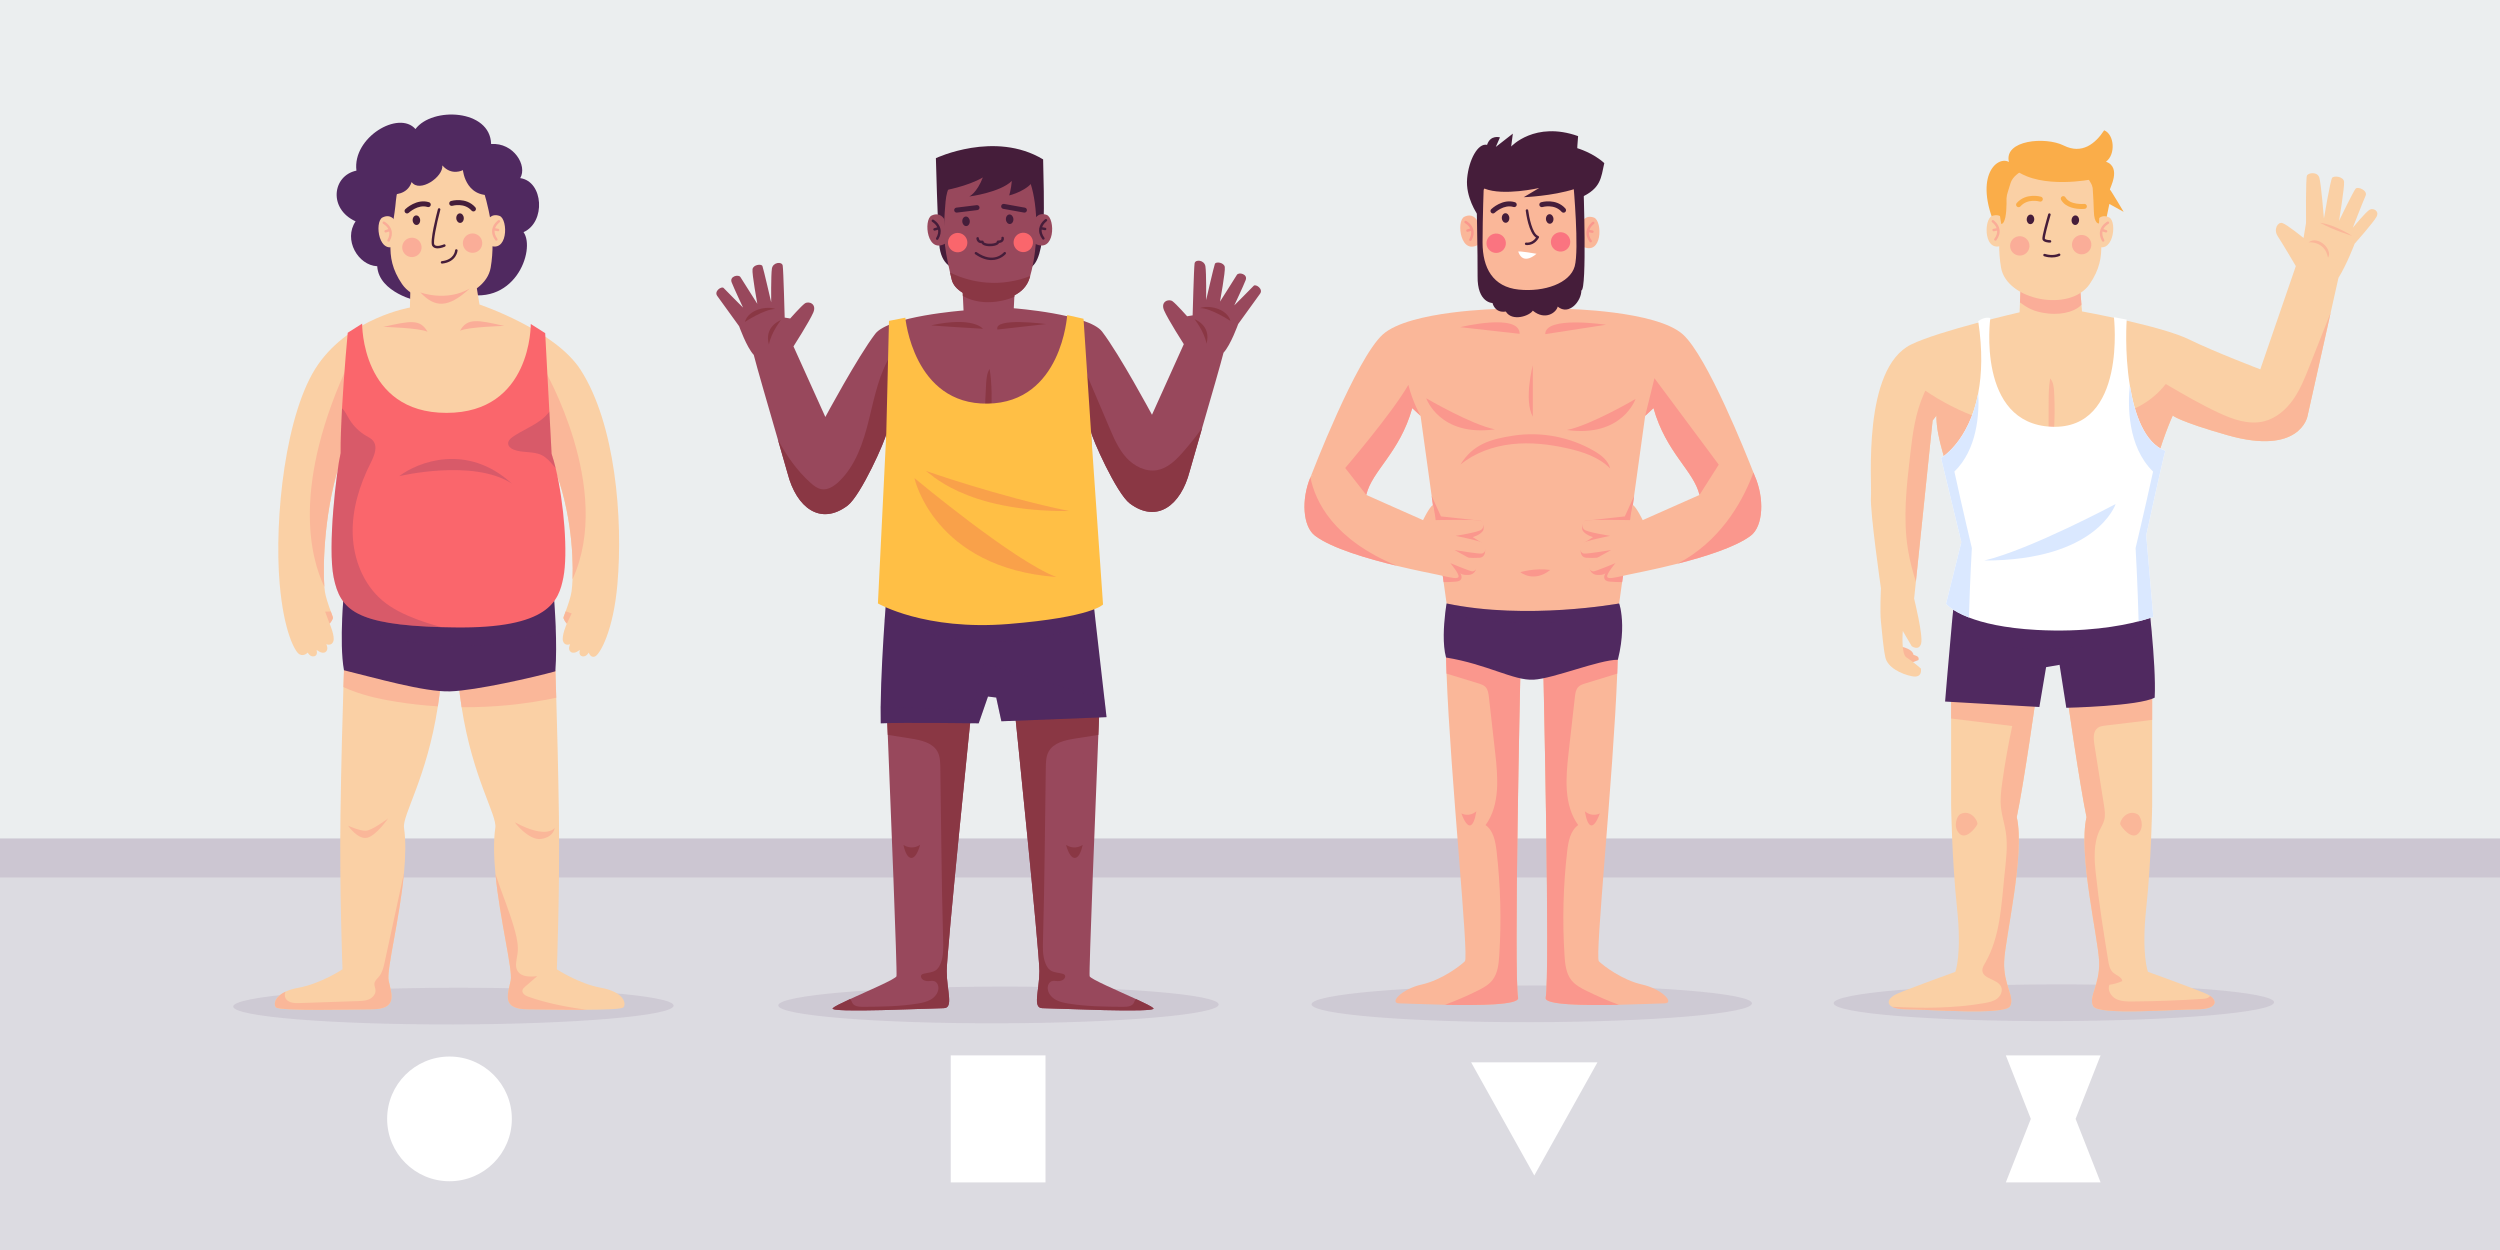 <?xml version="1.0" encoding="utf-8"?>
<!-- Generator: Adobe Illustrator 27.5.0, SVG Export Plug-In . SVG Version: 6.00 Build 0)  -->
<svg version="1.1" xmlns="http://www.w3.org/2000/svg" xmlns:xlink="http://www.w3.org/1999/xlink" x="0px" y="0px"
	 viewBox="0 0 1000 500" style="enable-background:new 0 0 1000 500;" xml:space="preserve">
<g id="BACKGROUND">
	<rect style="fill:#EBEEEF;" width="1000" height="500"/>
</g>
<g id="OBJECTS">
	<g>
		<rect y="351.022" style="opacity:0.1;fill:#502960;" width="1000" height="148.978"/>
		<rect y="335.375" style="opacity:0.2;fill:#502960;" width="1000" height="15.647"/>
	</g>
	<path style="opacity:0.1;fill:#502960;" d="M269.46,402.252c0.009,4.054-39.42,7.423-88.066,7.524
		c-48.646,0.102-88.088-3.102-88.097-7.156c-0.008-4.054,39.42-7.423,88.066-7.524C230.009,394.994,269.451,398.198,269.46,402.252z
		"/>
	<path style="opacity:0.1;fill:#502960;" d="M487.47,401.796c0.008,4.054-39.42,7.423-88.066,7.524
		c-48.646,0.102-88.088-3.102-88.096-7.156c-0.008-4.054,39.42-7.423,88.066-7.524C448.019,394.538,487.461,397.742,487.47,401.796z
		"/>
	<path style="opacity:0.1;fill:#502960;" d="M700.779,401.349c0.008,4.054-39.42,7.423-88.066,7.524
		c-48.646,0.102-88.088-3.102-88.096-7.156c-0.009-4.054,39.42-7.423,88.066-7.524C661.328,394.092,700.771,397.296,700.779,401.349
		z"/>
	<path style="opacity:0.1;fill:#502960;" d="M909.622,400.912c0.009,4.054-39.42,7.423-88.066,7.524
		c-48.646,0.102-88.088-3.102-88.096-7.156c-0.008-4.054,39.42-7.423,88.066-7.524C870.172,393.655,909.614,396.859,909.622,400.912
		z"/>
	<circle style="fill:#FFFFFF;" cx="179.798" cy="447.556" r="24.941"/>
	<rect x="380.296" y="422.152" style="fill:#FFFFFF;" width="37.91" height="50.809"/>
	<polygon style="fill:#FFFFFF;" points="840.239,472.961 802.33,472.961 812.33,447.551 802.33,422.152 840.239,422.152 
		830.239,447.556 	"/>
	<polygon style="fill:#FFFFFF;" points="613.718,470.192 588.447,424.92 638.989,424.92 	"/>
	<g>
		<path style="fill:#502960;" d="M167.181,120.46c0,0-15.629-3.325-16.295-13.967c-7.648-0.333-13.634-10.641-8.646-17.957
			c-10.974-4.988-9.311-18.29,0.333-20.285c-1.663-13.302,16.96-24.275,23.611-16.627c6.651-8.979,29.929-7.981,30.261,5.986
			c8.979-0.665,14.632,8.646,11.639,13.634c9.311,1.33,10.309,17.625,1.33,21.615c4.988,6.983-3.658,31.259-26.271,23.943"/>
		<path style="fill:#FAD0A5;" d="M175.139,282.55c-4.38,28.61-14.28,43.45-13.53,48.56c0.76,5.19,0.6,11.5-0.01,18.07
			c-1.73,18.36-7.05,38.82-6.14,43.05c1.23,5.75,3.69,11.49-6.98,11.49c-6.56,0-36.92,0.82-38.15-0.82
			c-0.62-0.82-0.61-2.38,0.69-3.93c0.34-0.4,0.77-0.81,1.31-1.2c0.52-0.38,1.15-0.76,1.89-1.11c1.33-0.62,3.02-1.17,5.14-1.55
			c9.02-1.65,17.64-7.39,17.64-7.39s-1.23-31.59-0.82-61.53c0.29-21.07,0.87-41.24,1.19-51.35c0.13-4.26,0.22-6.73,0.22-6.73
			c8.2-9.85,26.48-8.79,38.79,4.34C176.049,275.99,175.629,279.36,175.139,282.55z"/>
		<path style="fill:#FAD0A5;" d="M249.409,402.9c-0.57,0.75-7.24,0.98-14.95,1.01c-9.11,0.05-19.65-0.19-23.2-0.19
			c-10.67,0-8.21-5.74-6.98-11.49c0.9-4.19-4.33-24.37-6.1-42.62c-0.64-6.73-0.82-13.19-0.05-18.5c0.74-5.09-9.07-19.83-13.48-48.23
			c-0.51-3.29-0.95-6.77-1.29-10.43c12.31-13.13,30.58-14.19,38.79-4.34c0,0,0.15,4.16,0.35,10.98c0.33,10.92,0.81,28.66,1.06,47.1
			c0.41,29.94-0.82,61.53-0.82,61.53s8.62,5.74,17.64,7.39C249.409,396.75,250.639,401.26,249.409,402.9z"/>
		<path style="fill:#FAB799;" d="M176.379,272.45c-0.33,3.54-0.75,6.91-1.24,10.1c-5.66-0.36-11.31-0.99-16.91-1.9
			c-7.15-1.15-14.3-2.79-20.86-5.81c0.13-4.26,0.22-6.73,0.22-6.73C145.789,258.26,164.069,259.32,176.379,272.45z"/>
		<path style="fill:#FAB799;" d="M222.499,279.09c-12.43,2.64-25.14,3.91-37.85,3.79c-0.51-3.29-0.95-6.77-1.29-10.43
			c12.31-13.13,30.58-14.19,38.79-4.34C222.149,268.11,222.299,272.27,222.499,279.09z"/>
		<path style="fill:#502960;" d="M222.139,268.53c-8.31,2.32-31.76,7.69-42.07,8.02c-10.31,0.33-30.18-5.45-42.48-8.44
			c-1.03-5.65-1-13.77-0.73-20.31c0.26-6.17,0.73-10.95,0.73-10.95h83.8c0,0,0.6,6.23,0.89,14.07v0.01
			C222.499,256.54,222.559,262.96,222.139,268.53z"/>
		<path style="opacity:0.2;fill:#502960;" d="M222.279,250.92v0.01c-19.5,8.55-42.16,9.32-63.15,4.95
			c-7.74-1.61-15.57-4.02-22.27-8.08c0.26-6.17,0.73-10.95,0.73-10.95h83.8C221.389,236.85,221.989,243.08,222.279,250.92z"/>
		<path style="fill:#FAD0A5;" d="M246.969,233.63c-1.63,18.83-6.99,27.95-8.85,28.89c-1.87,0.93-2.62-1.5-2.62-1.5
			s-0.93,1.87-2.61,1.5c-1.68-0.38-0.93-2.62-0.93-2.62s-2.05,1.87-3.55,0.94c-1.49-0.94-0.37-3.17-0.37-3.17s-2.05,0.93-2.8-1.12
			c-0.75-2.06,1.49-7.09,1.49-7.09s-1.59-1.84-1.3-2.62c0.28-0.76,0.57-1.54,0.85-2.32c1.04-2.88,2.04-5.81,2.35-8
			c0.16-1.15,0.31-2.79,0.39-4.83c0.4-10.29-0.81-30.62-8.96-48.46c0,0-1.47,15.73,0.02,23.2c1.11,5.57,1.32,18.43-2.21,28.22
			c-1.19,3.31,5.25,4.8,1.67,6.78c-2.8,1.55-7.22,2.84-12.6,3.84c-21.77,4.05-51.07,2.34-59.9-4.53c-0.51-0.4-5.08,0.71-5.53,0.27
			c-10.81-10.64-8.16-34.54-4.82-57.98c-6.88,19.38-7.66,42.81-6.95,51.68c0.06,0.7,0.13,1.3,0.2,1.81
			c0.32,2.21,1.33,5.19,2.39,8.09c0.27,0.75,0.54,1.5,0.81,2.23c0.29,0.78-1.3,2.62-1.3,2.62l0.01,0.01
			c0.11,0.26,2.21,5.08,1.48,7.08c-0.75,2.05-2.8,1.12-2.8,1.12s1.12,2.23-0.37,3.17c-1.49,0.93-3.55-0.94-3.55-0.94
			s0.75,2.24-0.93,2.62c-1.68,0.37-2.61-1.5-2.61-1.5s-1.38,1.66-3.24,0.73c-1.87-0.94-6.32-9.29-7.96-28.12
			c-2.28-26.17,2.31-69.19,15.41-87.9c13.09-18.71,36.68-22.71,36.68-22.71l0.31-11.72l25.47-2.05l2.05,12.54
			c0,0,30.1,10.13,40.41,26.08C246.159,169.48,249.249,207.46,246.969,233.63z"/>
		<path style="fill:#FAB799;" d="M229.019,231.69c0.4-10.29-0.81-30.62-8.96-48.46c0,0,2.47,13.6,3.96,21.07
			c1.11,5.57-0.407,19.73-3.937,29.52l-13.143,11.45c-41.66-3.38-58.79-4.53-58.79-4.53l-7.474-0.279
			c-10.81-10.64-7.326-33.991-3.986-57.431c-6.88,19.38-7.66,42.81-6.95,51.68c-5.51-11.44-13.38-40.41,10.38-90.81
			c33.48,54.23,77.47,3.6,77.47,3.6S245.629,195.41,229.019,231.69z"/>
		<path style="fill:#FAD0A5;" d="M158.376,80.145c-1.154,13.4-5.438,21.907,2.427,33.455c7.865,11.548,33.226,6.492,35.464-6.533
			c2.238-13.024-0.953-24.999-3.837-33.935C189.546,64.197,160.196,59.014,158.376,80.145z"/>
		<path style="fill:#451D3A;" d="M168.062,87.986c-0.067-1.055-0.793-1.868-1.622-1.815c-0.829,0.053-1.446,0.951-1.379,2.006
			c0.067,1.055,0.794,1.868,1.622,1.815C167.512,89.939,168.13,89.041,168.062,87.986z"/>
		<path style="fill:#451D3A;" d="M185.512,87.158c-0.067-1.055-0.794-1.868-1.622-1.815c-0.829,0.053-1.446,0.951-1.379,2.006
			c0.067,1.055,0.794,1.868,1.622,1.815C184.962,89.111,185.579,88.213,185.512,87.158z"/>
		<path style="fill:#451D3A;" d="M162.817,85.386c-0.263,0-0.525-0.103-0.722-0.308c-0.382-0.398-0.37-1.029,0.028-1.412
			c0.184-0.177,4.564-4.322,9.494-2.775c0.527,0.165,0.82,0.726,0.655,1.253c-0.165,0.527-0.726,0.82-1.253,0.655
			c-3.79-1.185-7.474,2.274-7.511,2.31C163.314,85.294,163.065,85.386,162.817,85.386z"/>
		<path style="fill:#451D3A;" d="M189.375,84.581c-0.276,0-0.552-0.114-0.749-0.337c-2.878-3.25-7.473-1.981-7.667-1.925
			c-0.53,0.153-1.084-0.153-1.238-0.683c-0.153-0.53,0.15-1.083,0.679-1.238c0.243-0.072,5.995-1.692,9.724,2.52
			c0.366,0.413,0.328,1.046-0.085,1.412C189.847,84.498,189.611,84.581,189.375,84.581z"/>
		<path style="fill:#FAAD98;" d="M168.629,98.71c0.136,2.138-1.487,3.982-3.625,4.119c-2.138,0.136-3.982-1.487-4.119-3.625
			c-0.136-2.138,1.487-3.982,3.625-4.119C166.649,94.949,168.493,96.571,168.629,98.71z"/>
		<path style="fill:#FAAD98;" d="M192.893,97.01c0.136,2.138-1.487,3.982-3.625,4.119c-2.138,0.136-3.982-1.487-4.119-3.625
			c-0.136-2.138,1.487-3.982,3.625-4.119C190.913,93.249,192.757,94.872,192.893,97.01z"/>
		<path style="fill:#451D3A;" d="M176.818,105.448c-0.251,0-0.468-0.189-0.497-0.445c-0.03-0.274,0.168-0.522,0.442-0.552
			c4.934-0.546,5.263-4.146,5.274-4.299c0.021-0.274,0.248-0.48,0.534-0.462c0.274,0.02,0.482,0.256,0.463,0.531
			c-0.003,0.046-0.373,4.584-6.162,5.225C176.855,105.447,176.836,105.448,176.818,105.448z"/>
		<path style="fill:#451D3A;" d="M175.036,99.356c-0.842,0-1.661-0.241-2.138-1.009c-1.097-1.766,1.695-12.551,2.265-14.694
			c0.072-0.268,0.349-0.421,0.612-0.355c0.267,0.071,0.426,0.345,0.355,0.612c-1.625,6.106-2.961,12.979-2.382,13.91
			c0.781,1.258,3.753-0.05,3.783-0.063c0.251-0.115,0.547-0.004,0.662,0.248c0.115,0.251,0.004,0.547-0.247,0.662
			C177.851,98.71,176.414,99.356,175.036,99.356z"/>
		<g>
			<path style="fill:#FAD0A5;" d="M194.991,88.262c0,0,1.275-3.151,4.825-1.9c3.55,1.25,3.521,15.946-4.908,11.389"/>
			<path style="fill:#FAAD98;" d="M198.529,96.291c-0.153,0-0.305-0.07-0.403-0.203c-1.056-1.43-1.471-2.877-1.235-4.3
				c0.377-2.276,2.292-3.628,2.373-3.684c0.227-0.158,0.537-0.101,0.695,0.125c0.158,0.226,0.102,0.538-0.124,0.696
				c-0.017,0.012-1.656,1.179-1.959,3.035c-0.187,1.144,0.168,2.333,1.055,3.535c0.164,0.222,0.117,0.535-0.105,0.699
				C198.736,96.26,198.632,96.291,198.529,96.291z"/>
			<path style="fill:#FAAD98;" d="M199.23,92.508c-0.03,0-0.061-0.002-0.092-0.008l-1.622-0.301c-0.271-0.05-0.451-0.312-0.4-0.583
				c0.05-0.272,0.31-0.454,0.583-0.4l1.622,0.301c0.271,0.05,0.451,0.312,0.4,0.583C199.676,92.34,199.467,92.508,199.23,92.508z"/>
		</g>
		<g>
			<path style="fill:#FAD0A5;" d="M158.018,88.282c0,0-1.652-2.97-5.022-1.293c-3.37,1.677-1.536,16.257,6.27,10.7"/>
			<path style="fill:#FAAD98;" d="M155.432,96.688c-0.083,0-0.167-0.021-0.245-0.064c-0.241-0.135-0.326-0.44-0.191-0.681
				c0.734-1.305,0.94-2.531,0.61-3.646c-0.536-1.812-2.296-2.753-2.314-2.762c-0.245-0.128-0.339-0.431-0.21-0.675
				c0.128-0.244,0.43-0.338,0.675-0.21c0.087,0.046,2.154,1.152,2.808,3.364c0.409,1.384,0.174,2.871-0.698,4.419
				C155.777,96.597,155.607,96.688,155.432,96.688z"/>
			<path style="fill:#FAAD98;" d="M154.272,93.02c-0.212,0-0.409-0.136-0.477-0.349c-0.084-0.263,0.063-0.544,0.326-0.627
				l1.572-0.498c0.266-0.085,0.544,0.063,0.628,0.326c0.084,0.263-0.063,0.544-0.326,0.627l-1.572,0.498
				C154.372,93.013,154.321,93.02,154.272,93.02z"/>
		</g>
		<path style="fill:#FA666C;" d="M225.339,231.05c-1.85,9.24-5.53,20.48-43.72,19.92c-1.71-0.02-3.36-0.06-4.94-0.1
			c-34.3-0.99-40.55-6.86-43.2-19.82c-2.5-12.27,1.1-42.66,2.77-49.8c-0.05-4.99,0.2-11.39,0.56-17.89
			c0.83-14.88,2.28-30.26,2.28-30.26l5.77-3.65c0,0-0.46,35.7,33.72,35.7s33.73-35.55,33.73-35.55l5.77,3.65l1.67,31.41l0.89,16.87
			c0.59,1.74,1.14,3.7,1.65,5.83C225.589,201.04,227.249,221.48,225.339,231.05z"/>
		<path style="fill:#502960;" d="M157.144,77.722c0,0,5.778,0.433,7.511-4.911c3.178,4.478,12.712-2.022,12.278-6.645
			c3.756,4.333,8.234,1.878,8.234,1.878s1.156,13,14.734,9.389c-8.667-16.178-28.746-18.634-28.746-18.634l-17.189,10.689
			L157.144,77.722z"/>
		<path style="fill:#FAAD98;" d="M168.117,116.947c0,0,10.365,3.932,19.777-1.549C179.197,123.381,173.955,123.142,168.117,116.947z
			"/>
		<path style="fill:#FAB799;" d="M155.459,392.23c1.23,5.75,3.69,11.49-6.98,11.49c-6.56,0-36.92,0.82-38.15-0.82
			c-0.62-0.82-0.61-2.38,0.69-3.93l1.31-1.2c0.52-0.38,1.15-0.76,1.89-1.11c-0.36,0.84-0.43,1.73-0.02,2.58
			c0.9,1.87,3.44,2.07,5.52,1.99c7.83-0.26,15.67-0.53,23.5-0.8c1.53-0.05,3.11-0.11,4.51-0.75c1.39-0.65,2.56-2.03,2.48-3.56
			c-0.06-0.93-0.56-1.83-0.44-2.76c0.15-1.12,1.15-1.91,1.87-2.79c1.31-1.6,1.79-3.7,2.23-5.73c2.58-11.88,5.15-23.77,7.73-35.66
			C159.869,367.54,154.549,388,155.459,392.23z"/>
		<path style="fill:#FAB799;" d="M234.459,403.91c-9.11,0.05-19.65-0.19-23.2-0.19c-10.67,0-8.21-5.74-6.98-11.49
			c0.9-4.19-4.33-24.37-6.1-42.62c2.49,7.66,5.81,15.24,7.87,23c0.77,2.91,1.37,5.93,0.96,8.9c-0.31,2.31-1.19,4.84,0,6.84
			c1.47,2.49,5.02,2.45,7.89,2.1c-1.61,1.4-3.23,2.8-4.84,4.2c-0.46,0.4-0.96,0.85-1.08,1.45c-0.27,1.31,1.25,2.22,2.51,2.65
			C218.939,401.34,226.649,402.79,234.459,403.91z"/>
		<path style="fill:#FAB799;" d="M139.222,330.269c0,0,3.971,5.775,7.7,4.813c3.73-0.962,8.302-7.7,8.302-7.7
			s-6.497,4.933-9.024,4.933C143.674,332.314,139.222,330.269,139.222,330.269z"/>
		<path style="fill:#FAB799;" d="M205.999,328.945c-0.382-0.205,5.535,7.46,10.588,6.617c5.053-0.842,5.294-4.452,5.294-4.452
			S218.993,335.924,205.999,328.945z"/>
		<path style="opacity:0.2;fill:#502960;" d="M176.679,250.87c-34.3-0.99-40.55-6.86-43.2-19.82c-2.5-12.27,1.1-42.66,2.77-49.8
			c-0.05-4.99,0.2-11.39,0.56-17.89c1.37,1.19,2.01,2.97,3.05,4.58c1.67,2.62,3.94,4.85,6.63,6.41c0.94,0.55,1.95,1.03,2.66,1.86
			c2.09,2.43,0.56,6.12-0.89,8.98c-4.49,8.88-7.51,18.7-7.17,28.64c0.33,9.94,4.31,20,11.91,26.41c3.96,3.34,8.72,5.59,13.56,7.42
			C169.869,248.91,173.249,249.98,176.679,250.87z"/>
		<path style="opacity:0.2;fill:#502960;" d="M222.289,187.36c-0.29-0.36-0.59-0.72-0.89-1.08c-1.35-1.62-2.78-3.26-4.66-4.2
			c-3.45-1.72-7.7-0.79-11.27-2.23c-1.05-0.43-2.13-1.22-2.21-2.36c-0.09-1.19,0.95-2.13,1.94-2.81c3.48-2.4,7.49-3.98,10.91-6.47
			c1.43-1.02,2.6-2.21,3.64-3.55l0.89,16.87C221.229,183.27,221.779,185.23,222.289,187.36z"/>
		<path style="fill:#FAAD98;" d="M153.303,130.758c0,0,14.755,0.393,17.706,1.967C168.058,127.414,163.927,128.398,153.303,130.758z
			"/>
		<path style="fill:#FAAD98;" d="M201.699,130.365c0,0-14.755,0.393-17.706,1.967C186.944,127.02,191.076,128.004,201.699,130.365z"
			/>
		<path style="fill:#FAB799;" d="M131.839,249.46l-1.8-4.83c0,0,1.09,0.04,2.29-0.02c0.27,0.75,0.54,1.5,0.81,2.23
			C133.429,247.62,131.839,249.46,131.839,249.46z"/>
		<path style="fill:#FAB799;" d="M228.669,245.39l-1.94,4.07c0,0-1.59-1.84-1.3-2.62c0.28-0.76,0.57-1.54,0.85-2.32L228.669,245.39z
			"/>
		<path style="opacity:0.2;fill:#502960;" d="M159.685,190.463c0,0,29.501-7.08,45.038,2.95
			C186.826,177.089,167.158,184.76,159.685,190.463z"/>
	</g>
	<g>
		<path style="fill:#451D3A;" d="M381.836,107.324c0,0-5.487-0.831-6.152-9.644c-0.665-8.812-1.33-34.418-1.33-34.418
			s23.61-11.14,42.898,0.499c0.166,14.964,1.995,40.736-5.653,43.563"/>
		<path style="fill:#FAB799;" d="M393.568,272.45c-0.33,3.54-0.75,6.91-1.24,10.1c-5.66-0.36-11.31-0.99-16.91-1.9
			c-7.15-1.15-14.3-2.79-20.86-5.81c0.13-4.26,0.22-6.73,0.22-6.73C362.978,258.26,381.258,259.32,393.568,272.45z"/>
		<path style="fill:#FAB799;" d="M439.688,279.09c-12.43,2.64-25.14,3.91-37.85,3.79c-0.51-3.29-0.95-6.77-1.29-10.43
			c12.31-13.13,30.58-14.19,38.79-4.34C439.338,268.11,439.488,272.27,439.688,279.09z"/>
		<g>
			<path style="fill:#98485C;" d="M378.689,388.42c0,7.84,2.89,14.85-1.24,14.85c-4.12,0-46.41,2.06-44.35,0
				c0.65-0.65,3.4-2,6.87-3.61c7.49-3.45,18.34-8.05,18.63-9.18c0.34-1.36-2.49-71.96-3.49-96.53c-0.21-5.19-0.34-8.33-0.34-8.33
				l33.82-1.65C388.589,283.97,378.689,380.59,378.689,388.42z"/>
			<path style="fill:#8A3744;" d="M378.689,388.42c0,7.84,2.89,14.85-1.24,14.85c-4.12,0-46.41,2.06-44.35,0
				c0.65-0.65,3.4-2,6.87-3.61c0.56,0.26,0.67,0.98,0.96,1.53c0.76,1.38,2.64,1.55,4.22,1.54c7.34-0.05,14.72-0.12,21.96-1.31
				c1.78-0.3,3.6-0.67,5.16-1.58c1.57-0.9,2.87-2.43,3.08-4.23c0.15-1.28-0.44-2.76-1.66-3.15c-0.75-0.24-1.55-0.05-2.33-0.01
				c-1.1,0.05-2.32-0.33-2.83-1.31c-0.15-0.29-0.22-0.64-0.1-0.94c0.17-0.43,0.66-0.63,1.11-0.74c1.65-0.42,3.48-0.41,4.85-1.41
				c0.82-0.6,1.37-1.51,1.77-2.44c1.39-3.26,1.17-6.93,1.07-10.47c-0.64-22.7-0.74-45.47-1.1-68.2c-0.04-2.15-0.1-4.4-1.13-6.29
				c-1.95-3.57-6.52-4.58-10.54-5.22c-3.12-0.49-6.23-0.98-9.35-1.48c-0.21-5.19-0.34-8.33-0.34-8.33l33.82-1.65
				C388.589,283.97,378.689,380.59,378.689,388.42z"/>
			<path style="fill:#8A3744;" d="M361.385,337.942c0,0,2.993,2.328,6.651,0C366.041,345.258,362.715,344.592,361.385,337.942z"/>
		</g>
		<g>
			<path style="fill:#98485C;" d="M415.76,388.42c0,7.84-2.89,14.85,1.24,14.85c4.12,0,46.41,2.06,44.35,0
				c-0.65-0.65-3.4-2-6.87-3.61c-7.49-3.45-18.34-8.05-18.63-9.18c-0.34-1.36,2.49-71.96,3.49-96.53c0.21-5.19,0.34-8.33,0.34-8.33
				l-33.82-1.65C405.86,283.97,415.76,380.59,415.76,388.42z"/>
			<path style="fill:#8A3744;" d="M415.76,388.42c0,7.84-2.89,14.85,1.24,14.85c4.12,0,46.41,2.06,44.35,0
				c-0.65-0.65-3.4-2-6.87-3.61c-0.56,0.26-0.67,0.98-0.96,1.53c-0.76,1.38-2.64,1.55-4.22,1.54c-7.34-0.05-14.72-0.12-21.96-1.31
				c-1.78-0.3-3.6-0.67-5.16-1.58c-1.57-0.9-2.87-2.43-3.08-4.23c-0.15-1.28,0.44-2.76,1.66-3.15c0.75-0.24,1.55-0.05,2.33-0.01
				c1.1,0.05,2.32-0.33,2.83-1.31c0.15-0.29,0.22-0.64,0.1-0.94c-0.17-0.43-0.66-0.63-1.11-0.74c-1.65-0.42-3.48-0.41-4.85-1.41
				c-0.82-0.6-1.37-1.51-1.77-2.44c-1.39-3.26-1.17-6.93-1.07-10.47c0.64-22.7,0.74-45.47,1.1-68.2c0.04-2.15,0.1-4.4,1.13-6.29
				c1.95-3.57,6.52-4.58,10.54-5.22c3.12-0.49,6.23-0.98,9.35-1.48c0.21-5.19,0.34-8.33,0.34-8.33l-33.82-1.65
				C405.86,283.97,415.76,380.59,415.76,388.42z"/>
			<path style="fill:#8A3744;" d="M433.064,337.942c0,0-2.993,2.328-6.651,0C428.408,345.258,431.734,344.592,433.064,337.942z"/>
		</g>
		<path style="fill:#502960;" d="M442.609,286.86l-42.06,1.65l-2.06-9.49l-3.3-0.41l-3.71,10.72c0,0-30.52-0.41-39.18,0
			c-0.05-2.11-0.06-4.4-0.04-6.79c0.12-11.67,1-25.89,1.58-34.26c0.31-4.36,0.54-7.13,0.54-7.13c30.13-1.98,83.14,1.2,83.14,1.2
			l0.57,4.99l3.71,32.44L442.609,286.86z"/>
		<path style="opacity:0.2;fill:#502960;" d="M438.089,247.34c-31.56,17.42-69.35,6.49-84.25,0.94c0.31-4.36,0.54-7.13,0.54-7.13
			c30.13-1.98,83.14,1.2,83.14,1.2L438.089,247.34z"/>
		<path style="fill:#98485C;" d="M504.029,117.48c-1.38,1.92-8.76,12.13-8.76,12.13s-2.97,8.37-5.86,11.47
			c-0.92,3.73-5.07,18.11-8.55,30.09c-2.52,8.73-4.7,16.2-4.99,17.35c-3.55,13.74-13.14,20.96-23.95,12.86
			c-5.32-3.99-15.37-26.52-15.52-28.82l0.6,37.15l0.52,32.64c0,0-11.18,3.81-40.44,3.81c-29.26,0-42.7-5.01-42.7-5.01l0.09-47.15
			l0.04-20.56c-0.15,2.3-10.19,24.83-15.51,28.82c-10.81,8.11-20.4,0.89-23.95-12.85c-0.25-0.99-1.87-6.57-3.91-13.62
			c0,0-0.01-0.01-0.01-0.02c-3.63-12.53-8.61-29.68-9.63-33.81c-2.88-3.09-5.85-11.47-5.85-11.47s-7.38-10.21-8.76-12.12
			c-1.39-1.91,1.77-4.04,2.57-3.16c0.8,0.88,7.76,7.83,7.76,7.83s-3.64-7.73-4.57-10.13c-0.93-2.41,2.79-3.31,3.53-2.06
			c0.74,1.24,6.74,10.67,6.74,10.67s-2.2-12.01-1.91-13.84c0.3-1.84,3.56-2.25,3.96-1.25c0.4,1.01,3.5,14.48,3.5,14.48
			s-0.12-10.92,0.29-13.49c0.41-2.56,4.04-2.92,4.32-1.18c0.29,1.74,0.79,20.8,0.79,20.8l2.2,0.35c0,0,4.36-4.93,5.85-6.01
			c1.49-1.07,4.91,0.08,3.38,3.65c-1.53,3.57-7.91,13.53-7.91,13.53l12.74,28.23c0,0,12.86-23.94,19.95-33.25
			c5.39-7.07,35.33-9.35,35.33-9.35s-0.14-2.91-0.27-5.8c-0.02-0.42-0.03-0.85-0.05-1.27c-0.08-1.96-0.15-3.7-0.15-4.24l9.74,0.61
			l0.03-0.45l0.02-0.34l11.25-0.7c0,0.07,0,0.15-0.01,0.25c-0.01,0.97-0.12,3.49-0.22,5.88c-0.01,0.21-0.02,0.41-0.02,0.61
			c-0.12,2.44-0.22,4.57-0.22,4.57s29.94,2.27,35.33,9.34c7.09,9.31,19.95,33.26,19.95,33.26l12.73-28.24c0,0-6.37-9.95-7.9-13.53
			c-1.53-3.57,1.89-4.72,3.38-3.64c1.48,1.07,5.85,6.01,5.85,6.01l2.2-0.36c0,0,0.5-19.06,0.78-20.8c0.29-1.74,3.92-1.38,4.33,1.18
			c0.41,2.57,0.29,13.49,0.29,13.49s3.09-13.47,3.5-14.47c0.4-1.01,3.66-0.59,3.96,1.24c0.29,1.83-1.91,13.84-1.91,13.84
			s6-9.42,6.74-10.67c0.74-1.25,4.45-0.34,3.53,2.06c-0.93,2.41-4.57,10.14-4.57,10.14s6.96-6.95,7.76-7.83
			C502.259,113.45,505.419,115.57,504.029,117.48z"/>
		<path style="fill:#8A3744;" d="M364.759,175.16c-0.97,5.07-4.52,9.18-7.28,13.54c-1.09,1.71-2.07,3.49-3.01,5.3l0.04-20.56
			c-0.15,2.3-10.19,24.83-15.51,28.82c-10.81,8.11-20.4,0.89-23.95-12.85c-0.25-0.99-1.87-6.57-3.91-13.62
			c3.46,6.5,7.65,12.49,13.15,17.4c1.26,1.12,2.66,2.22,4.33,2.49c2.49,0.4,4.88-1.14,6.73-2.85c6.92-6.43,10-15.92,12.25-25.09
			c2.26-9.16,4.07-18.72,9.27-26.6l0.81,7.44c2.61,5.01,4.68,10.32,6.14,15.79C364.759,167.89,365.449,171.58,364.759,175.16z"/>
		<path style="fill:#8A3744;" d="M480.859,171.17c-2.52,8.73-4.7,16.2-4.99,17.35c-3.55,13.74-13.14,20.96-23.95,12.86
			c-5.32-3.99-15.37-26.52-15.52-28.82l0.6,37.15c-2.86-1.78-5.39-3.99-7.36-6.75c-3.97-5.57-5.18-12.64-5.46-19.48
			c-0.28-6.83,0.25-13.72-0.73-20.49l7.52-21.95c4.27,10.01,8.53,20.03,12.8,30.05c1.8,4.23,3.66,8.55,6.75,11.96
			c3.09,3.4,7.7,5.79,12.24,5.02c4.25-0.73,7.57-3.98,10.42-7.22C475.899,177.76,478.469,174.52,480.859,171.17z"/>
		<path style="fill:#8A3744;" d="M394.261,178.627c-0.409-8.411-0.344-16.844,0.196-25.247c0.129-2.014,0.316-4.119,1.401-5.821
			c2.03,12.88-0.599,26.104,0.916,39.054L394.261,178.627z"/>
		<path style="fill:#98485C;" d="M412.069,110.42c-0.07,0.24-0.14,0.49-0.21,0.73c-0.98,3.27-3.23,5.55-6.11,6.98
			c-6.19,3.08-15.25,2.25-20.66-1.01c-2.28-1.38-3.91-3.17-4.41-5.29c-0.24-0.98-0.46-1.92-0.66-2.81
			c-2.63-11.44-2.87-16-1.79-28.43c1.82-21.13,31.17-15.95,34.05-7.01C415.109,82.34,415.619,97.87,412.069,110.42z"/>
		<path style="fill:#451D3A;" d="M387.911,88.429c-0.067-1.055-0.794-1.868-1.622-1.815c-0.829,0.053-1.446,0.951-1.379,2.006
			c0.067,1.055,0.794,1.868,1.622,1.815C387.362,90.382,387.979,89.484,387.911,88.429z"/>
		<path style="fill:#451D3A;" d="M405.361,87.601c-0.067-1.055-0.794-1.868-1.622-1.815c-0.829,0.053-1.446,0.951-1.379,2.006
			c0.067,1.055,0.794,1.868,1.622,1.815C404.811,89.555,405.428,88.656,405.361,87.601z"/>
		<path style="fill:#FA666C;" d="M386.939,96.797c0.136,2.138-1.487,3.982-3.625,4.119c-2.138,0.136-3.982-1.487-4.119-3.625
			c-0.136-2.138,1.487-3.982,3.625-4.119C384.958,93.035,386.802,94.658,386.939,96.797z"/>
		<path style="fill:#FA666C;" d="M413.182,96.721c0.136,2.138-1.487,3.982-3.625,4.119c-2.138,0.136-3.982-1.487-4.119-3.625
			c-0.136-2.138,1.487-3.982,3.625-4.119C411.202,92.959,413.046,94.582,413.182,96.721z"/>
		<path style="fill:#451D3A;" d="M396.585,104.038c-1.796,0-3.979-0.589-6.499-2.345c-0.226-0.158-0.282-0.47-0.124-0.696
			c0.158-0.226,0.468-0.282,0.696-0.124c6.83,4.761,10.696,0.285,10.857,0.091c0.177-0.213,0.493-0.241,0.704-0.064
			c0.212,0.176,0.242,0.49,0.067,0.702C402.255,101.638,400.211,104.038,396.585,104.038z"/>
		<g>
			<path style="fill:#98485C;" d="M413.807,87.844c0,0,1.275-3.151,4.825-1.9c3.55,1.25,3.521,15.946-4.908,11.389"/>
			<path style="fill:#451D3A;" d="M417.344,95.873c-0.153,0-0.305-0.07-0.403-0.203c-1.056-1.43-1.471-2.877-1.235-4.3
				c0.377-2.276,2.292-3.627,2.373-3.684c0.227-0.158,0.538-0.102,0.695,0.125c0.158,0.226,0.102,0.538-0.124,0.696
				c-0.017,0.012-1.656,1.179-1.959,3.035c-0.187,1.143,0.168,2.332,1.055,3.534c0.164,0.222,0.117,0.535-0.105,0.699
				C417.551,95.842,417.447,95.873,417.344,95.873z"/>
			<path style="fill:#451D3A;" d="M418.046,92.09c-0.03,0-0.061-0.002-0.092-0.008l-1.622-0.301c-0.272-0.05-0.451-0.312-0.4-0.583
				c0.05-0.271,0.31-0.453,0.583-0.4l1.622,0.301c0.271,0.05,0.451,0.312,0.4,0.583C418.492,91.922,418.282,92.09,418.046,92.09z"/>
		</g>
		<g>
			<path style="fill:#98485C;" d="M377.655,87.615c0,0-1.584-3.007-4.991-1.407c-3.407,1.6-1.906,16.218,6.025,10.84"/>
			<path style="fill:#451D3A;" d="M374.891,95.961c-0.087,0-0.175-0.022-0.255-0.07c-0.237-0.141-0.315-0.448-0.175-0.686
				c0.764-1.287,0.997-2.508,0.693-3.63c-0.494-1.823-2.232-2.804-2.25-2.814c-0.242-0.134-0.329-0.439-0.195-0.68
				c0.134-0.242,0.439-0.33,0.68-0.195c0.087,0.048,2.128,1.201,2.731,3.428c0.377,1.392,0.108,2.873-0.798,4.402
				C375.228,95.873,375.062,95.961,374.891,95.961z"/>
			<path style="fill:#451D3A;" d="M373.814,92.267c-0.217,0-0.416-0.142-0.48-0.36c-0.077-0.265,0.075-0.543,0.34-0.62l1.583-0.462
				c0.264-0.077,0.543,0.074,0.62,0.34c0.077,0.265-0.075,0.543-0.34,0.62l-1.583,0.462
				C373.907,92.261,373.861,92.267,373.814,92.267z"/>
		</g>
		<path style="fill:#451D3A;" d="M395.973,98.498c-0.949,0.001-1.886-0.148-2.529-0.46c-0.472-0.229-0.725-0.51-0.854-0.781
			c-0.549,0.015-0.99-0.135-1.346-0.431c-0.656-0.548-0.693-1.383-0.695-1.476c-0.006-0.276,0.213-0.505,0.489-0.511
			c0.321-0.019,0.503,0.211,0.511,0.485c0.001,0.018,0.027,0.48,0.341,0.738c0.22,0.18,0.556,0.236,1,0.165
			c0.145-0.021,0.29,0.018,0.402,0.112c0.111,0.094,0.176,0.232,0.177,0.378c0.002,0.278,0.585,0.62,1.695,0.737
			c1.906,0.199,3.449-0.337,3.513-0.629c-0.03-0.147,0.008-0.302,0.103-0.418c0.095-0.116,0.237-0.186,0.387-0.186
			c0.632,0,1.086-0.134,1.279-0.378c0.18-0.228,0.113-0.521,0.11-0.534c-0.064-0.266,0.098-0.537,0.362-0.604
			c0.265-0.066,0.533,0.086,0.604,0.35c0.021,0.078,0.192,0.776-0.277,1.389c-0.333,0.436-0.884,0.69-1.64,0.759
			c-0.069,0.173-0.198,0.357-0.422,0.532C398.539,98.232,397.245,98.498,395.973,98.498z"/>
		<path style="fill:#451D3A;" d="M377.47,76.241c0,0,9.543-1.656,15.661-5.264c-2.386,6.237-5.43,7.626-5.43,7.626
			s12.201-1.561,17.026-6.214c-0.285,3.317-1.039,5.786-1.039,5.786s7.887-1.881,10.225-6.789c2.338-4.908-7.163-9.074-15.495-8.706
			C390.087,63.048,377.892,64.443,377.47,76.241z"/>
		<path style="fill:#451D3A;" d="M382.666,85.046c-0.498,0-0.929-0.372-0.991-0.878c-0.067-0.548,0.323-1.047,0.871-1.114
			l8.147-0.998c0.551-0.065,1.047,0.323,1.114,0.871c0.067,0.548-0.323,1.047-0.871,1.114l-8.147,0.998
			C382.748,85.044,382.707,85.046,382.666,85.046z"/>
		<path style="fill:#451D3A;" d="M409.771,85.046c-0.059,0-0.118-0.005-0.178-0.016l-8.313-1.496
			c-0.543-0.098-0.905-0.618-0.807-1.162c0.098-0.543,0.613-0.905,1.162-0.807l8.313,1.496c0.543,0.098,0.905,0.618,0.807,1.162
			C410.667,84.707,410.246,85.046,409.771,85.046z"/>
		<path style="fill:#8A3744;" d="M412.069,110.42c-0.07,0.24-0.14,0.49-0.21,0.73c-0.98,3.27-3.23,5.55-6.11,6.98
			c-0.01,0.21-0.02,0.41-0.02,0.61c-1.73,0.73-3.53,1.27-5.35,1.63c-4.52,0.89-9.34,0.71-13.55-1.14c-0.58-0.25-1.14-0.54-1.69-0.84
			c-0.02-0.42-0.03-0.85-0.05-1.27c-2.28-1.38-3.91-3.17-4.41-5.29c-0.24-0.98-0.46-1.92-0.66-2.81c4.58,2.26,9.6,3.64,14.69,4.02
			c0.83,0.07,1.66,0.1,2.5,0.11c2.94,0.03,5.89-0.27,8.76-0.9C408.049,111.81,410.089,111.2,412.069,110.42z"/>
		<path style="fill:#FFBF45;" d="M355.595,128.344l-1.086,45.096l-3.342,67.933c0,0,18.768,10.965,52.297,8.224
			c33.529-2.741,37.747-7.802,37.747-7.802l-4.811-69.235l-2.991-45.059l-6.537-1.476c0,0-2.109,35.005-31.842,35.427
			c-29.733,0.422-32.897-34.373-32.897-34.373L355.595,128.344z"/>
		<path style="fill:#8A3744;" d="M372.557,130.094c-0.784,0.167,20.595,1.415,20.595,1.415S389.536,126.478,372.557,130.094z"/>
		<path style="fill:#8A3744;" d="M398.97,131.823l19.495-2.201C418.465,129.622,397.397,126.792,398.97,131.823z"/>
		<path style="fill:#8A3744;" d="M312.373,128.048c0,0-6.846,2.406-4.811,9.807C308.487,132.859,312.373,128.048,312.373,128.048z"
			/>
		<path style="fill:#8A3744;" d="M297.94,128.788c0,0,7.772-5.181,12.212-5.181C307.007,122.312,299.421,123.607,297.94,128.788z"/>
		<path style="fill:#8A3744;" d="M477.795,127.678c0,0,6.846,2.406,4.811,9.807C481.681,132.489,477.795,127.678,477.795,127.678z"
			/>
		<path style="fill:#8A3744;" d="M492.228,128.418c0,0-7.772-5.181-12.212-5.181C483.161,121.942,490.748,123.237,492.228,128.418z"
			/>
		<path style="opacity:0.2;fill:#502960;" d="M442.609,286.86l-42.06,1.65l-2.06-9.49l-3.3-0.41l-3.71,10.72c0,0-30.52-0.41-39.18,0
			c-0.05-2.11-0.06-4.4-0.04-6.79l36.33,1.43l4.94-18.74l48.27,14.55L442.609,286.86z"/>
		<path style="opacity:0.2;fill:#E52960;" d="M365.768,191.226c0,0,7.698,35.925,56.82,39.591
			C405.726,224.584,365.768,191.226,365.768,191.226z"/>
		<path style="opacity:0.2;fill:#E52960;" d="M370.167,188.293c1.466,0.367,15.03,16.496,57.553,16.13
			C399.127,198.557,370.167,188.293,370.167,188.293z"/>
	</g>
	<g>
		<path style="fill:#451D3A;" d="M590.838,85.543c0,0-4.656-6.651-3.99-14.133c0.665-7.482,4.323-14.299,7.981-13.468
			c1.33-4.157,5.154-2.993,5.154-2.993l-1.663,3.824l6.817-5.321l-0.665,5.154c0,0,9.478-10.309,26.77-4.157
			c-0.333,3.658-0.333,4.822-0.333,4.822s6.318,1.829,10.807,5.986c-1.33,5.986-1.33,9.976-9.145,13.634"/>
		<path style="fill:#FAB799;" d="M701.789,190.08c0,0-0.36,0.17-0.99,0.44c-4.15,1.88-20.02,8.92-21,7.45
			c-2.31-9.73-13.34-16.78-18.4-34.72l-3.33,3.1l-4.94,35.62l-3.94,28.37l-1.53,11.05c0,0-10.8,6.16-33.87,6.23h-1.28
			c-23.07-0.07-33.87-6.23-33.87-6.23l-1.19-8.54l-4.78-34.46l-4.44-32.04l-3.33-3.1c-5.06,17.94-16.09,24.99-18.4,34.72
			c-1.13,1.69-21.99-7.89-21.99-7.89s17.93-46.73,28.64-56.32c10.71-9.58,46.92-10.21,46.92-10.21v-11.84l13.08,2.18l13.09-2.18
			v11.84c0,0,36.2,0.63,46.91,10.21c9.75,8.73,25.47,48.2,28.22,55.24C701.639,189.7,701.789,190.08,701.789,190.08z"/>
		<path style="fill:#FA978D;" d="M591.769,223.11c-3.38,0.23-6.64-0.23-6.64-0.23l5.36,4.31c0,0-0.23,2.68-3.14,2.79
			c-2.37,0.1-3.05-0.5-3.22-0.72c0.3,0.5,1.67,3.09-1.8,3.4c-1.5,0.14-3.28,0.18-4.88,0.19l-4.78-34.46l3.72,8.17l15.96,1.75
			c0,0,1.99,2.57,0.7,4.2c-1.28,1.63-3.96,2.33-3.96,2.33l4.78,3.03C593.869,217.87,595.149,222.88,591.769,223.11z"/>
		<path style="fill:#FA978D;" d="M634.549,223.11c3.38,0.23,6.64-0.23,6.64-0.23l-5.36,4.31c0,0,0.23,2.68,3.14,2.79
			c2.37,0.1,3.05-0.5,3.22-0.72c-0.3,0.5-1.67,3.09,1.8,3.4c1.5,0.14,3.28,0.18,4.88,0.19l4.78-34.46l-3.72,8.17l-15.96,1.75
			c0,0-1.99,2.57-0.7,4.2c1.28,1.63,3.96,2.33,3.96,2.33l-4.78,3.03C632.449,217.87,631.169,222.88,634.549,223.11z"/>
		<path style="fill:#FAB799;" d="M593.846,75.456c-1.966-0.793-11.046,41.555,15.123,42.739
			c26.169,1.183,28.536-23.408,20.909-42.607c-9.074,2.893-20.383,3.288-20.383,3.288l6.181-3.682
			C615.675,75.193,601.341,78.48,593.846,75.456z"/>
		<path style="fill:#451D3A;" d="M603.732,87.103c-0.067-1.055-0.793-1.868-1.622-1.815c-0.829,0.053-1.446,0.951-1.379,2.006
			c0.067,1.055,0.794,1.868,1.622,1.815C603.183,89.056,603.8,88.158,603.732,87.103z"/>
		<path style="fill:#451D3A;" d="M621.385,87.491c-0.067-1.055-0.794-1.868-1.622-1.815c-0.829,0.053-1.446,0.951-1.379,2.006
			c0.067,1.055,0.794,1.868,1.622,1.815C620.835,89.444,621.453,88.546,621.385,87.491z"/>
		<path style="fill:#451D3A;" d="M597.194,85.386c-0.263,0-0.525-0.103-0.722-0.308c-0.382-0.398-0.37-1.029,0.028-1.412
			c0.184-0.177,4.563-4.322,9.494-2.775c0.527,0.165,0.82,0.726,0.655,1.253c-0.165,0.527-0.725,0.82-1.253,0.655
			c-3.791-1.185-7.474,2.274-7.511,2.31C597.692,85.294,597.443,85.386,597.194,85.386z"/>
		<path style="fill:#451D3A;" d="M625.415,85.081c-0.276,0-0.552-0.114-0.749-0.337c-2.879-3.251-7.473-1.981-7.667-1.925
			c-0.53,0.151-1.084-0.153-1.238-0.683c-0.153-0.53,0.15-1.083,0.679-1.238c0.243-0.07,5.995-1.693,9.724,2.52
			c0.366,0.414,0.328,1.046-0.085,1.412C625.887,84.998,625.651,85.081,625.415,85.081z"/>
		<path style="fill:#FA7480;" d="M602.342,97.047c0.136,2.138-1.487,3.982-3.625,4.119c-2.138,0.136-3.982-1.487-4.119-3.625
			c-0.136-2.138,1.487-3.982,3.625-4.119C600.361,93.286,602.205,94.909,602.342,97.047z"/>
		<path style="fill:#FA7480;" d="M628.102,96.511c0.136,2.138-1.487,3.982-3.625,4.119c-2.138,0.136-3.982-1.487-4.119-3.625
			c-0.136-2.138,1.487-3.982,3.625-4.119C626.122,92.75,627.966,94.373,628.102,96.511z"/>
		<g>
			<path style="fill:#FAB799;" d="M632.726,88.919c0,0,1.275-3.151,4.825-1.9c3.55,1.251,3.521,15.946-4.908,11.39"/>
			<path style="fill:#FA978D;" d="M636.263,96.949c-0.153,0-0.305-0.07-0.403-0.203c-1.056-1.43-1.471-2.877-1.235-4.3
				c0.377-2.276,2.292-3.627,2.373-3.684c0.227-0.158,0.537-0.101,0.695,0.125c0.158,0.226,0.102,0.538-0.124,0.696
				c-0.017,0.012-1.656,1.179-1.959,3.035c-0.187,1.144,0.169,2.333,1.055,3.534c0.164,0.222,0.117,0.535-0.105,0.699
				C636.47,96.917,636.366,96.949,636.263,96.949z"/>
			<path style="fill:#FA978D;" d="M636.964,93.165c-0.03,0-0.061-0.002-0.092-0.008l-1.621-0.301c-0.272-0.05-0.451-0.312-0.4-0.583
				c0.05-0.271,0.311-0.453,0.583-0.4l1.622,0.301c0.271,0.05,0.451,0.312,0.4,0.583C637.411,92.998,637.201,93.165,636.964,93.165z
				"/>
		</g>
		<g>
			<path style="fill:#FAB799;" d="M590.74,88.011c0,0-1.652-2.97-5.022-1.293c-3.37,1.677-1.535,16.257,6.27,10.7"/>
			<path style="fill:#FA978D;" d="M588.154,96.418c-0.083,0-0.168-0.021-0.245-0.064c-0.241-0.135-0.326-0.44-0.19-0.681
				c0.734-1.305,0.94-2.531,0.61-3.646c-0.535-1.812-2.296-2.753-2.314-2.762c-0.245-0.128-0.339-0.431-0.21-0.675
				c0.128-0.245,0.43-0.339,0.675-0.21c0.087,0.046,2.154,1.152,2.808,3.365c0.409,1.383,0.174,2.87-0.698,4.419
				C588.499,96.326,588.329,96.418,588.154,96.418z"/>
			<path style="fill:#FA978D;" d="M586.994,92.749c-0.212,0-0.409-0.136-0.477-0.349c-0.083-0.263,0.063-0.544,0.326-0.627
				l1.572-0.498c0.265-0.084,0.544,0.063,0.628,0.326c0.083,0.263-0.063,0.545-0.326,0.628l-1.572,0.497
				C587.094,92.742,587.044,92.749,586.994,92.749z"/>
		</g>
		<path style="fill:#FAB799;" d="M592.769,221.42c-1.43,0.2-10.42-1.33-10.95-1.41c0.45,0.25,7.68,4.16,8.9,5.18
			c1.26,1.05-0.63,3.57-1.89,3.36c-1.23-0.21-8.48-3.21-8.7-3.3c0.2,0.24,3.5,4.18,3.3,5.39c-0.18,1.06-2.68,0.52-6.33-0.3
			c-0.7-0.15-1.44-0.32-2.22-0.49c-1.93-0.42-8.34-1.64-16.05-3.5c-11.55-2.78-26.04-6.98-32.8-12.05
			c-4.89-3.68-5.59-14.37-1.87-23.39c0.11-0.28,0.23-0.56,0.35-0.83c12.85,2.04,21.99,7.89,21.99,7.89l22.72,10.08
			c0,0,2.48-5.18,3.95-6.07c0.01-0.02,0.03-0.02,0.04-0.03c0.84,3.77,1.04,6.1,1.04,6.1s17.05-0.37,18.1,0.26
			c1.05,0.63,1.47,2.51,0.21,3.56c-1.26,1.05-10.34,2.47-10.34,2.47s10.34,2.05,11.6,3.1
			C595.079,218.48,594.239,221.21,592.769,221.42z"/>
		<path style="fill:#FA978D;" d="M570.498,159.315c0,0,5.321,15.519,27.49,12.415C588.677,169.956,570.498,159.315,570.498,159.315z
			"/>
		<path style="fill:#FAB799;" d="M700.269,214.3c-6.08,4.56-18.4,8.42-29.22,11.17c-9.25,2.35-17.41,3.89-19.63,4.38
			c-0.78,0.17-1.52,0.34-2.23,0.49c-3.65,0.82-6.14,1.36-6.32,0.3c-0.2-1.21,3.1-5.15,3.3-5.39c-0.22,0.09-7.47,3.09-8.7,3.3
			c-1.26,0.21-3.15-2.31-1.89-3.36c1.22-1.02,8.45-4.93,8.9-5.18c-0.53,0.08-9.52,1.61-10.95,1.41c-1.47-0.21-2.31-2.94-1.05-3.98
			c1.26-1.05,11.6-3.1,11.6-3.1s-9.08-1.42-10.34-2.47c-1.26-1.05-0.84-2.93,0.21-3.56c1.05-0.63,18.1-0.26,18.1-0.26
			s0.2-2.33,1.04-6.1c0.01,0.01,0.03,0.01,0.04,0.02c1.47,0.9,3.95,6.08,3.95,6.08l22.72-10.08c0,0,8.72-5.58,21.11-7.74
			c0.29-0.05,0.58-0.1,0.88-0.15C705.899,199.27,705.309,210.51,700.269,214.3z"/>
		<path style="fill:#FA978D;" d="M654.228,159.583c0,0-5.321,15.519-27.49,12.415C636.049,170.224,654.228,159.583,654.228,159.583z
			"/>
		<path style="fill:#FA978D;" d="M607.862,133.528l-23.777-2.66C584.085,130.868,607.862,125.048,607.862,133.528z"/>
		<path style="fill:#FA978D;" d="M618.101,133.661l24.316-3.758C642.417,129.902,617.982,126.178,618.101,133.661z"/>
		<path style="fill:#451D3A;" d="M590.536,74.083c0,0,0.596,30.022,0.498,36.37c-0.166,10.75,5.977,10.758,5.977,10.758
			s0.83,4.121,5.313,3.404c2.491,4.121,9.464,1.792,10.793-0.358c4.981,4.113,9.464,0.709,9.962-1.62
			c4.483,3.755,9.464-2.15,9.464-6.45c2.325-0.179,0.83-42.283,0.83-42.283l-3.985,0.179c0,0,2.325,25.8,0.498,32.429
			c-1.864,6.766-12.121,10.392-22.415,9.317c-10.294-1.075-14.445-8.6-14.445-18.812s0.498-23.112,0.498-23.112L590.536,74.083z"/>
		<path style="fill:#451D3A;" d="M610.907,98.045c-0.309,0-0.505-0.032-0.536-0.038c-0.272-0.048-0.454-0.307-0.405-0.579
			c0.048-0.272,0.306-0.457,0.579-0.405c0.092,0.015,2.25,0.341,3.854-1.975c-2.935-1.919-3.989-9.829-4.105-10.774
			c-0.034-0.274,0.161-0.523,0.435-0.557c0.276-0.044,0.523,0.161,0.557,0.435c0.314,2.552,1.645,9.366,4,10.233
			c0.139,0.051,0.247,0.161,0.297,0.299c0.05,0.139,0.037,0.293-0.038,0.42C614.036,97.713,611.897,98.045,610.907,98.045z"/>
		<path style="fill:#FFFFFF;" d="M607.299,100.674c-0.162-0.472,7.316,0.831,7.316,0.831S609.294,106.493,607.299,100.674z"/>
		<path style="fill:#FA978D;" d="M584.178,185.827c5.785-4.736,13.126-7.339,20.556-8.167c7.43-0.829,14.966,0.04,22.26,1.68
			c6.227,1.4,12.589,3.517,17.08,8.053c-0.754-3.164-3.594-5.357-6.404-6.996c-9.651-5.631-21.254-7.84-32.299-6.149
			C596.026,175.679,589.134,177.776,584.178,185.827"/>
		<path style="fill:#FA978D;" d="M558.829,226.35c-11.55-2.78-26.04-6.98-32.8-12.05c-4.89-3.68-5.59-14.37-1.87-23.39
			C526.069,200.51,533.319,215.82,558.829,226.35z"/>
		<path style="fill:#FA978D;" d="M700.269,214.3c-6.08,4.56-18.4,8.42-29.22,11.17c16.81-8.84,25.48-24.06,29.75-34.95
			c0.04-0.1,0.07-0.19,0.11-0.29c0.16-0.42,0.32-0.83,0.46-1.23c0.27,0.7,0.42,1.08,0.42,1.08
			C705.899,199.27,705.309,210.51,700.269,214.3z"/>
		<path style="fill:#FA978D;" d="M613.119,166.683v-20.617C613.119,146.066,609.461,160.032,613.119,166.683z"/>
		<g>
			<path style="fill:#FAB799;" d="M607.239,399.13c0.55,2.87-15.59,3.07-29.26,2.79c-8.73-0.19-16.45-0.57-18.18-0.57
				c-4.43,0,0.89-5.77,8.87-7.54c7.98-1.78,15.52-7.54,17.29-9.31c1.69-1.69-5.8-73.93-7.34-115.05c-0.09-2.25-0.15-4.4-0.2-6.44
				l0.25-8.57l0.2-6.95l9,6.95l20.26,15.66C608.129,270.1,605.469,389.82,607.239,399.13z"/>
			<path style="fill:#FA978D;" d="M607.239,399.13c0.55,2.87-15.59,3.07-29.26,2.79c4.43-1.65,8.77-3.53,13-5.62
				c2.19-1.09,4.41-2.28,5.94-4.19c2.17-2.72,2.55-6.42,2.78-9.89c0.89-13.92,0.53-27.91-1.07-41.77c-0.45-3.86-1.24-8.16-4.4-10.42
				c5.83-8.05,4.97-18.98,3.85-28.86c-0.84-7.47-1.69-14.95-2.53-22.42c-0.16-1.41-0.37-2.93-1.35-3.95
				c-0.76-0.79-1.86-1.14-2.9-1.46c-4.23-1.3-8.46-2.59-12.68-3.89c-0.09-2.25-0.15-4.4-0.2-6.44l0.25-8.57
				c3.06-0.04,6.13-0.04,9.2,0l20.26,15.66C608.129,270.1,605.469,389.82,607.239,399.13z"/>
		</g>
		<g>
			<path style="fill:#FAB799;" d="M618.271,399.13c-0.55,2.87,15.59,3.07,29.26,2.79c8.73-0.19,16.45-0.57,18.18-0.57
				c4.43,0-0.89-5.77-8.87-7.54c-7.98-1.78-15.52-7.54-17.29-9.31c-1.69-1.69,5.8-73.93,7.34-115.05c0.09-2.25,0.15-4.4,0.2-6.44
				l-0.25-8.57l-0.2-6.95l-9,6.95l-20.26,15.66C617.38,270.1,620.041,389.82,618.271,399.13z"/>
			<path style="fill:#FA978D;" d="M618.271,399.13c-0.55,2.87,15.59,3.07,29.26,2.79c-4.43-1.65-8.77-3.53-13-5.62
				c-2.19-1.09-4.41-2.28-5.94-4.19c-2.17-2.72-2.55-6.42-2.78-9.89c-0.89-13.92-0.53-27.91,1.07-41.77
				c0.45-3.86,1.24-8.16,4.4-10.42c-5.83-8.05-4.97-18.98-3.85-28.86c0.84-7.47,1.69-14.95,2.53-22.42
				c0.16-1.41,0.37-2.93,1.35-3.95c0.76-0.79,1.86-1.14,2.9-1.46c4.23-1.3,8.46-2.59,12.68-3.89c0.09-2.25,0.15-4.4,0.2-6.44
				l-0.25-8.57c-3.06-0.04-6.13-0.04-9.2,0l-20.26,15.66C617.38,270.1,620.041,389.82,618.271,399.13z"/>
		</g>
		<path style="fill:#502960;" d="M647.149,263.9c-7.54,0-25.72,7.53-33.7,7.98c-7.98,0.44-18.62-6.21-35.03-8.87
			c-1.45-5.23-0.9-12.89-0.35-17.55c0.28-2.45,0.57-4.07,0.57-4.07c32.14,6.76,69.02,0,69.02,0s0.43,1.17,0.78,3.39
			C649.009,248.47,649.369,255.04,647.149,263.9z"/>
		<path style="fill:#FA978D;" d="M608.13,228.868c0,0,5.321,4.434,11.971-0.887C613.894,227.095,608.13,228.868,608.13,228.868z"/>
		<path style="fill:#FA978D;" d="M568.229,166.35l-3.33-3.1c-5.06,17.94-16.09,24.99-18.4,34.72l-8.424-10.78
			c0,0,18.624-21.73,25.274-33.25C565.119,161.03,568.229,166.35,568.229,166.35z"/>
		<path style="fill:#FA978D;" d="M687.499,185.86l-7.7,12.11c-2.31-9.73-13.34-16.78-18.4-34.72l-3.33,3.1l3.71-15.07
			L687.499,185.86z"/>
		<path style="opacity:0.2;fill:#502960;" d="M648.439,244.78c-22.97,5.76-47.31,6.04-70.37,0.68c0.28-2.45,0.57-4.07,0.57-4.07
			c32.14,6.76,69.02,0,69.02,0S648.089,242.56,648.439,244.78z"/>
		<path style="fill:#FA978D;" d="M584.556,325.363c0,0,2.994,1.711,5.987-0.855C589.474,331.351,587.122,332.42,584.556,325.363z"/>
		<path style="fill:#FA978D;" d="M639.94,325.363c0,0-2.994,1.711-5.988-0.855C635.022,331.351,637.374,332.42,639.94,325.363z"/>
	</g>
	<g>
		<path style="fill:#FAAD49;" d="M841.795,90.954l1.948-9.375l5.723,3.166c0,0-5.114-8.645-5.479-8.888s4.87-8.767-1.583-11.202
			c3.896-2.8,3.409-10.836-0.731-12.541c-3.531,5.357-8.888,9.741-16.194,6.088c-7.305-3.653-23.986-2.192-21.916,6.575
			c-4.992-2.679-14.854,6.453-4.14,28.369C829.985,99.355,841.795,90.954,841.795,90.954z"/>
		<path style="fill:#FAB799;" d="M758.846,258.292c0,0,6.181,0.818,6.545,3.636c0.909,0.364,2.454,0.545,2,2.091
			c-2.545,1-4.818,1.818-4.818,1.818l-4.818-3.909L758.846,258.292z"/>
		<path style="fill:#FAD0A5;" d="M752.368,235.26c0,0-0.44,9.31,0,13.3c0.45,4,0.89,10.41,1.78,14.4c0.88,3.99,6.21,6.65,10.64,7.54
			c4.43,0.88,3.55-3.11,3.55-3.11s-3.55-3.1-5.77-4.43c-2.21-1.33-1.45-10.57-1.45-10.57l3.56,6.08c0,0,2.88,2.05,3.77-1.05
			c0.89-3.1-2.8-17.98-2.8-17.98l0.71-6.8l6.69-64.42l1.5-1.97c0,9.69,4.52,19.56,6.24,28.18c3.11,15.52,3.75,22.44,3.75,22.44
			l-0.18,2.96l-2.12,35.64h75.66l-2.11-41.41c0,0,1.27-4.11,4.37-19.63c0.25-1.23,0.51-2.44,0.79-3.63
			c3.2-13.82,8.14-24.58,8.14-24.58s2.49,2.34,21.99,7.88c28.9,8.21,31.89-7.51,31.89-7.51l9.32-41.65l3.09-13.79
			c3.49-5.68,6.47-13.66,6.47-13.66s7.71-8.69,8.81-10.89c1.1-2.2-1.28-3.49-2.75-2.75c-1.46,0.73-6.79,7.23-6.79,7.23
			s4.21-10.81,5.13-12.83c0.91-2.02-3.12-3.85-4.03-2.75c-0.92,1.1-6.6,12.83-6.6,12.83s2.2-13.38,2.01-15.58
			c-0.18-2.2-4.03-2.56-4.76-1.65c-0.73,0.92-3.3,16.31-3.3,16.31s-1.1-13.74-1.83-16.31c-0.74-2.56-4.4-2.01-4.95-0.91
			c-0.55,1.1-0.38,19.01-0.38,19.01l-0.99,5.99c0,0-6.65-5.43-8.48-5.98c-1.83-0.55-3.67,2.56-1.83,5.31
			c1.83,2.75,7.22,11.92,7.22,11.92l-14.21,41.29c0,0-18.34-6.97-28.43-11.93c-11.18-5.5-42.9-11.24-42.9-11.24l-0.21-2.69
			l-0.79-9.95l-0.03-0.42l-11.39-0.12v-0.01h-0.6v0.01l-11.39,0.12l-0.02,0.51l-0.37,8.97l-0.16,3.94c0,0-32.19,7.4-43.38,12.88
			c-19.61,9.6-15.62,55.15-16.07,60.92C747.938,204.48,752.368,235.26,752.368,235.26z"/>
		<path style="fill:#FAB799;" d="M763.208,219.96c0.71,4.31,1.82,8.52,3.15,12.68l6.69-64.42l1.5-1.97c0,9.69,4.52,19.56,6.24,28.18
			c3.11,15.52,3.75,22.44,3.75,22.44l-0.18,2.96c2.99-3.86,6-7.71,8.46-11.93c5.53-9.45,8.08-20.74,6.43-31.57l-7.65-9.12
			c-7.58-2.73-14.81-6.41-21.47-10.94c-0.14,0.32-0.29,0.63-0.43,0.95c-3.57,7.91-4.61,15.98-5.61,24.6
			C762.608,194.49,761.138,207.37,763.208,219.96z"/>
		<path style="fill:#FAB799;" d="M821.484,173.73c0.428-5.674,0.482-11.376,0.161-17.057c-0.106-1.875-0.314-3.898-1.571-5.293
			c-0.61,3.334-0.618,6.744-0.625,10.133c-0.013,6.61-0.026,13.219-0.039,19.829"/>
		<path style="fill:#FAB799;" d="M843.208,167.64c-0.01,0.42,0.22,0.81,0.44,1.17c3.1,5.03,6.33,9.98,9.69,14.85
			c1.6,2.32,3.3,4.68,5.69,6.18c0.61,0.38,1.25,0.7,1.92,0.96c3.2-13.82,8.14-24.58,8.14-24.58s2.49,2.34,21.99,7.88
			c28.9,8.21,31.89-7.51,31.89-7.51l9.32-41.65c-2.85,7.21-5.69,14.42-8.54,21.64c-1.82,4.59-3.66,9.24-6.5,13.27
			c-2.85,4.04-6.84,7.48-11.64,8.67c-6.12,1.52-12.5-0.77-18.22-3.44c-7.25-3.38-14.17-7.44-21.09-11.48
			c-5.02,6.48-12.55,10.98-20.64,12.34C844.588,166.12,843.218,166.55,843.208,167.64z"/>
		<path style="fill:#FAAD98;" d="M807.988,120.98c2.54,1.78,5.042,3.771,11.282,4.431c6.68,0.71,11.708-1.491,13.308-3.541
			l-0.79-9.95l-23.43,0.09L807.988,120.98z"/>
		<path style="fill:#FAD0A5;" d="M838.314,80.145c1.154,13.4,5.438,21.907-2.427,33.455c-7.865,11.548-33.226,6.492-35.464-6.533
			c-2.238-13.024,0.953-24.999,3.837-33.935C807.144,64.197,836.494,59.014,838.314,80.145z"/>
		<path style="fill:#451D3A;" d="M828.628,87.986c0.067-1.055,0.794-1.868,1.622-1.815c0.829,0.053,1.446,0.951,1.379,2.006
			c-0.067,1.055-0.793,1.868-1.622,1.815C829.178,89.939,828.561,89.041,828.628,87.986z"/>
		<path style="fill:#451D3A;" d="M810.692,87.645c0.067-1.055,0.794-1.868,1.622-1.815c0.829,0.053,1.446,0.951,1.379,2.006
			c-0.067,1.055-0.794,1.868-1.622,1.815S810.625,88.7,810.692,87.645z"/>
		<path style="fill:#FAAD49;" d="M807.437,82.877c0.276,0,0.552-0.114,0.749-0.337c2.879-3.251,7.473-1.981,7.667-1.925
			c0.53,0.153,1.084-0.153,1.238-0.683c0.153-0.53-0.15-1.083-0.679-1.238c-0.244-0.07-5.995-1.691-9.723,2.52
			c-0.366,0.414-0.328,1.046,0.086,1.412C806.965,82.794,807.202,82.877,807.437,82.877z"/>
		<path style="fill:#FAAD98;" d="M828.792,97.614c-0.136,2.138,1.487,3.982,3.625,4.119c2.138,0.136,3.982-1.487,4.119-3.625
			c0.136-2.138-1.487-3.982-3.625-4.119C830.772,93.853,828.928,95.476,828.792,97.614z"/>
		<path style="fill:#FAAD98;" d="M804.041,98.106c-0.136,2.138,1.487,3.982,3.625,4.119c2.138,0.136,3.982-1.487,4.119-3.625
			c0.136-2.138-1.487-3.982-3.625-4.119C806.021,94.345,804.177,95.968,804.041,98.106z"/>
		<g>
			<path style="fill:#FAD0A5;" d="M801.699,88.262c0,0-1.275-3.151-4.825-1.9c-3.55,1.25-3.521,15.946,4.908,11.389"/>
			<path style="fill:#FAAD98;" d="M798.162,96.291c-0.103,0-0.207-0.032-0.296-0.098c-0.222-0.164-0.27-0.477-0.106-0.699
				c0.887-1.202,1.242-2.391,1.055-3.534c-0.303-1.856-1.943-3.023-1.96-3.035c-0.226-0.158-0.281-0.47-0.123-0.696
				c0.158-0.226,0.468-0.283,0.695-0.125c0.081,0.056,1.996,1.408,2.374,3.684c0.236,1.423-0.18,2.87-1.235,4.3
				C798.467,96.221,798.316,96.291,798.162,96.291z"/>
			<path style="fill:#FAAD98;" d="M797.461,92.508c-0.236,0-0.446-0.168-0.491-0.409c-0.05-0.271,0.129-0.533,0.4-0.583l1.621-0.301
				c0.272-0.052,0.533,0.129,0.583,0.4s-0.129,0.533-0.4,0.583l-1.621,0.301C797.522,92.505,797.491,92.508,797.461,92.508z"/>
		</g>
		<g>
			<path style="fill:#FAD0A5;" d="M838.673,88.282c0,0,1.652-2.97,5.022-1.293c3.37,1.677,1.536,16.257-6.27,10.7"/>
			<path style="fill:#FAAD98;" d="M841.258,96.688c-0.175,0-0.344-0.092-0.436-0.255c-0.872-1.549-1.107-3.036-0.698-4.419
				c0.654-2.212,2.721-3.319,2.808-3.365c0.245-0.127,0.545-0.034,0.674,0.21c0.128,0.244,0.035,0.546-0.209,0.675
				c-0.018,0.009-1.789,0.967-2.317,2.771c-0.326,1.112-0.12,2.336,0.613,3.637c0.136,0.24,0.05,0.545-0.19,0.681
				C841.426,96.668,841.341,96.688,841.258,96.688z"/>
			<path style="fill:#FAAD98;" d="M842.419,93.02c-0.05,0-0.101-0.007-0.151-0.023l-1.572-0.498
				c-0.263-0.083-0.409-0.364-0.326-0.627c0.083-0.263,0.363-0.411,0.627-0.326l1.572,0.498c0.263,0.083,0.409,0.364,0.326,0.627
				C842.828,92.884,842.631,93.02,842.419,93.02z"/>
		</g>
		<path style="fill:#FAD0A5;" d="M825.797,271.16c1.21,8.66,5.9,41.64,8.81,55.7c-3.37,15,4.71,48.43,5.05,57.81
			c0.33,9.37-4.38,14.06-2.36,17.81c2.02,3.75,32.66,1.25,41.42,1.25c7.7,0,8.62-3.14,5.29-5.38c-0.45-0.32-0.98-0.61-1.59-0.87
			c-5.05-2.19-23.23-8.75-23.23-8.75s-2.7-6.88-0.68-25.62c2.02-18.75,2.36-40.94,2.36-40.94v-58.12l-35.36,5
			C825.508,269.05,825.608,269.81,825.797,271.16z"/>
		<path style="fill:#FAB799;" d="M839.658,384.67c0.33,9.37-4.38,14.06-2.36,17.81c2.02,3.75,32.66,1.25,41.42,1.25
			c7.7,0,8.62-3.14,5.29-5.38c-0.06,0.13-0.15,0.25-0.25,0.35c-0.69,0.68-1.75,0.79-2.72,0.85c-9.37,0.63-18.75,0.97-28.13,1.04
			c-2.25,0.01-4.6-0.01-6.59-1.07c-1.98-1.06-3.41-3.51-2.57-5.59c1.78-0.27,3.53-0.77,5.18-1.49c-0.23-1.72-2.4-2.26-3.69-3.42
			c-1.33-1.19-1.69-3.11-1.98-4.87c-1.86-11.56-3.73-23.12-4.94-34.76c-0.61-5.83-0.99-12,1.53-17.29c0.62-1.31,1.42-2.54,1.81-3.93
			c0.57-2.02,0.24-4.16-0.09-6.23c-1.28-8.07-2.55-16.13-3.83-24.2c-0.38-2.35-0.55-5.22,1.38-6.61c0.88-0.64,2.01-0.78,3.09-0.91
			c5.39-0.65,10.78-1.3,16.17-1.95c0.82-0.1,1.66-0.2,2.49-0.33v-14.79c-11.67-1.04-23.36-1.7-35.07-1.99
			c1.21,8.66,5.9,41.64,8.81,55.7C831.238,341.86,839.318,375.29,839.658,384.67z"/>
		<path style="fill:#FAD0A5;" d="M756.858,402.72c1.14,0.62,3.02,1.01,5.74,1.01c8.76,0,39.4,2.5,41.42-1.25s-2.7-8.44-2.36-17.81
			c0.34-9.38,8.42-42.81,5.05-57.81c2.93-14.14,7.65-47.46,8.82-55.86c0.17-1.25,0.27-1.95,0.27-1.95l-35.35-5v58.12
			c0,0,0.33,22.19,2.35,40.94c2.02,18.74-0.67,25.62-0.67,25.62s-18.18,6.56-23.23,8.75
			C755.418,398.99,754.338,401.38,756.858,402.72z"/>
		<path style="fill:#FAB799;" d="M756.858,402.72c1.14,0.62,3.02,1.01,5.74,1.01c8.76,0,39.4,2.5,41.42-1.25s-2.7-8.44-2.36-17.81
			c0.34-9.38,8.42-42.81,5.05-57.81c2.93-14.14,7.65-47.46,8.82-55.86c-11.7-0.07-23.4,0.23-35.08,0.9v15.51c8.15,1,16.29,2,24.44,3
			c-1.58,7.37-2.9,14.79-3.95,22.26c-0.49,3.44-0.92,6.92-0.55,10.38c0.35,3.23,1.39,6.34,1.9,9.55c0.93,5.8,0.09,11.72-0.52,17.56
			c-1.24,12.01-1.68,24.64-7.75,35.08c-0.54,0.93-1.14,1.91-1.08,2.98c0.21,3.47,6.18,3.34,7.53,6.54c0.7,1.64-0.21,3.62-1.63,4.7
			c-1.43,1.08-3.25,1.46-5.01,1.77C781.638,403.36,769.248,403.36,756.858,402.72z"/>
		<path style="fill:#502960;" d="M778.038,280.62l37.71,2.18l2.69-15.93l5.39-0.94l2.69,17.19c0,0,28.96-0.63,35.36-4.07
			c0.35-6.94-0.38-17.45-1.17-25.97c-0.73-7.97-1.51-14.21-1.51-14.21c-59.23,2.81-56.32,2.81-77.48,1.25
			c-0.25,1.99-0.6,5.45-0.99,9.53C779.558,262.19,778.038,280.62,778.038,280.62z"/>
		<path style="opacity:0.2;fill:#502960;" d="M780.728,249.65c5.31,3.8,11.49,6.53,17.84,8.09c12.74,3.13,26.13,2.12,39.11,0.18
			c7.77-1.16,15.5-2.66,23.03-4.84c-0.73-7.97-1.51-14.21-1.51-14.21c-59.23,2.81-56.32,2.81-77.48,1.25
			C781.468,242.11,781.118,245.57,780.728,249.65z"/>
		<path style="fill:#FFFFFF;" d="M784.538,216.87l-6.12,24.64c0,0,2.14,2.77,9.15,5.49c5.54,2.15,14.11,4.26,27.06,4.97
			c19.33,1.06,33.44-1.54,40.82-3.44c3.84-0.99,5.86-1.79,5.86-1.79l-2.82-32.59c0,0,6.44-29.77,7.64-33.8
			c-8.35-3.16-12.34-14.72-14.21-26.25c0-0.01,0-0.01,0-0.01c-2.18-13.45-1.234-26.244-1.234-26.244l-5.114-0.974
			c0,0,5.268,45.028-24.902,43.828c-30.18-1.21-24.55-43.46-24.55-43.46s-2.01-0.8-4.83,1.21c1.78,11.77,1.44,21.22,0.02,28.72
			c-3.73,19.67-14.9,26-14.9,26L784.538,216.87z"/>
		<path style="fill:#DAE8FF;" d="M861.228,188.63c-3.33,15.3-6.99,30.59-6.99,30.59s0.81,13.95,1.21,29.31
			c3.84-0.99,5.86-1.79,5.86-1.79l-2.82-32.59c0,0,6.44-29.77,7.64-33.8c-8.35-3.16-12.34-14.72-14.21-26.25
			C851.108,162.14,850.968,178.62,861.228,188.63z"/>
		<path style="fill:#DAE8FF;" d="M784.538,216.87l-6.12,24.64c0,0,2.14,2.77,9.15,5.49c0.42-14.75,1.17-27.78,1.17-27.78
			s-3.66-15.29-6.98-30.59c9.08-8.87,10-22.81,9.55-31.46c-3.73,19.67-14.9,26-14.9,26L784.538,216.87z"/>
		<path style="fill:#DAE8FF;" d="M846.26,201.6c0,0-7.316,22.613-52.542,22.613C812.008,219.89,846.26,201.6,846.26,201.6z"/>
		<path style="fill:#451D3A;" d="M820.716,102.993c-0.875,0-1.904-0.124-3.056-0.481c-0.264-0.082-0.411-0.362-0.329-0.626
			c0.082-0.264,0.359-0.412,0.626-0.329c3.269,1.015,5.444-0.076,5.465-0.087c0.243-0.127,0.546-0.032,0.673,0.213
			c0.127,0.244,0.034,0.544-0.209,0.673C823.816,102.392,822.642,102.993,820.716,102.993z"/>
		<path style="fill:#FAAD49;" d="M832.649,83.6c0.688,0,1.147-0.045,1.216-0.053c0.549-0.058,0.946-0.55,0.888-1.099
			c-0.058-0.549-0.553-0.946-1.099-0.89c-0.055,0.006-5.643,0.548-7.48-2.614c-0.277-0.478-0.891-0.64-1.367-0.363
			c-0.478,0.277-0.64,0.889-0.363,1.367C826.318,83.175,830.551,83.6,832.649,83.6z"/>
		<path style="fill:#451D3A;" d="M820.001,97.055c-0.452,0-2.72-0.065-3.042-1.353c-0.256-1.025,1.709-7.914,2.318-10.001
			c0.077-0.265,0.35-0.42,0.62-0.34c0.265,0.077,0.417,0.355,0.34,0.62c-1.215,4.167-2.411,8.855-2.307,9.486
			c0.083,0.332,1.162,0.586,2.071,0.588c0.276,0,0.5,0.225,0.5,0.5C820.5,96.831,820.276,97.055,820.001,97.055z"/>
		<path style="fill:#FAAD49;" d="M839.969,81.335l-0.365,8.036c0,0-1.948,0.487-2.07-4.992c-0.122-5.479-0.731-12.663-0.731-12.663
			s-20.09,4.14-30.561-3.653c0-2.435,20.942-8.036,26.786-3.653c5.844,4.383,7.792,10.715,7.792,10.715"/>
		<path style="fill:#FAAD49;" d="M802.346,73.786c0,0,1.339,15.341-1.826,15.828c-1.096-5.844-1.096-10.228-1.096-10.228"/>
		<path style="fill:#FAB799;" d="M923.398,96.951c0,0,6.507-0.744,7.808,6.135C933.252,99.926,927.303,93.977,923.398,96.951z"/>
		<path style="fill:#FAB799;" d="M940.874,94.349c0,0-7.251-4.648-12.828-5.205C933.995,92.304,940.874,94.349,940.874,94.349z"/>
		<path style="fill:#FAB799;" d="M854.95,325.652c1.228,0.614,3.068,4.935,0.4,7.736c-2.668,2.801-6.669-2.401-7.203-3.601
			C847.614,328.587,850.681,323.518,854.95,325.652z"/>
		<path style="fill:#FAB799;" d="M784.098,325.652c-1.228,0.614-3.068,4.935-0.4,7.736c2.668,2.801,6.669-2.401,7.203-3.601
			C791.434,328.587,788.366,323.518,784.098,325.652z"/>
	</g>
</g>
</svg>

